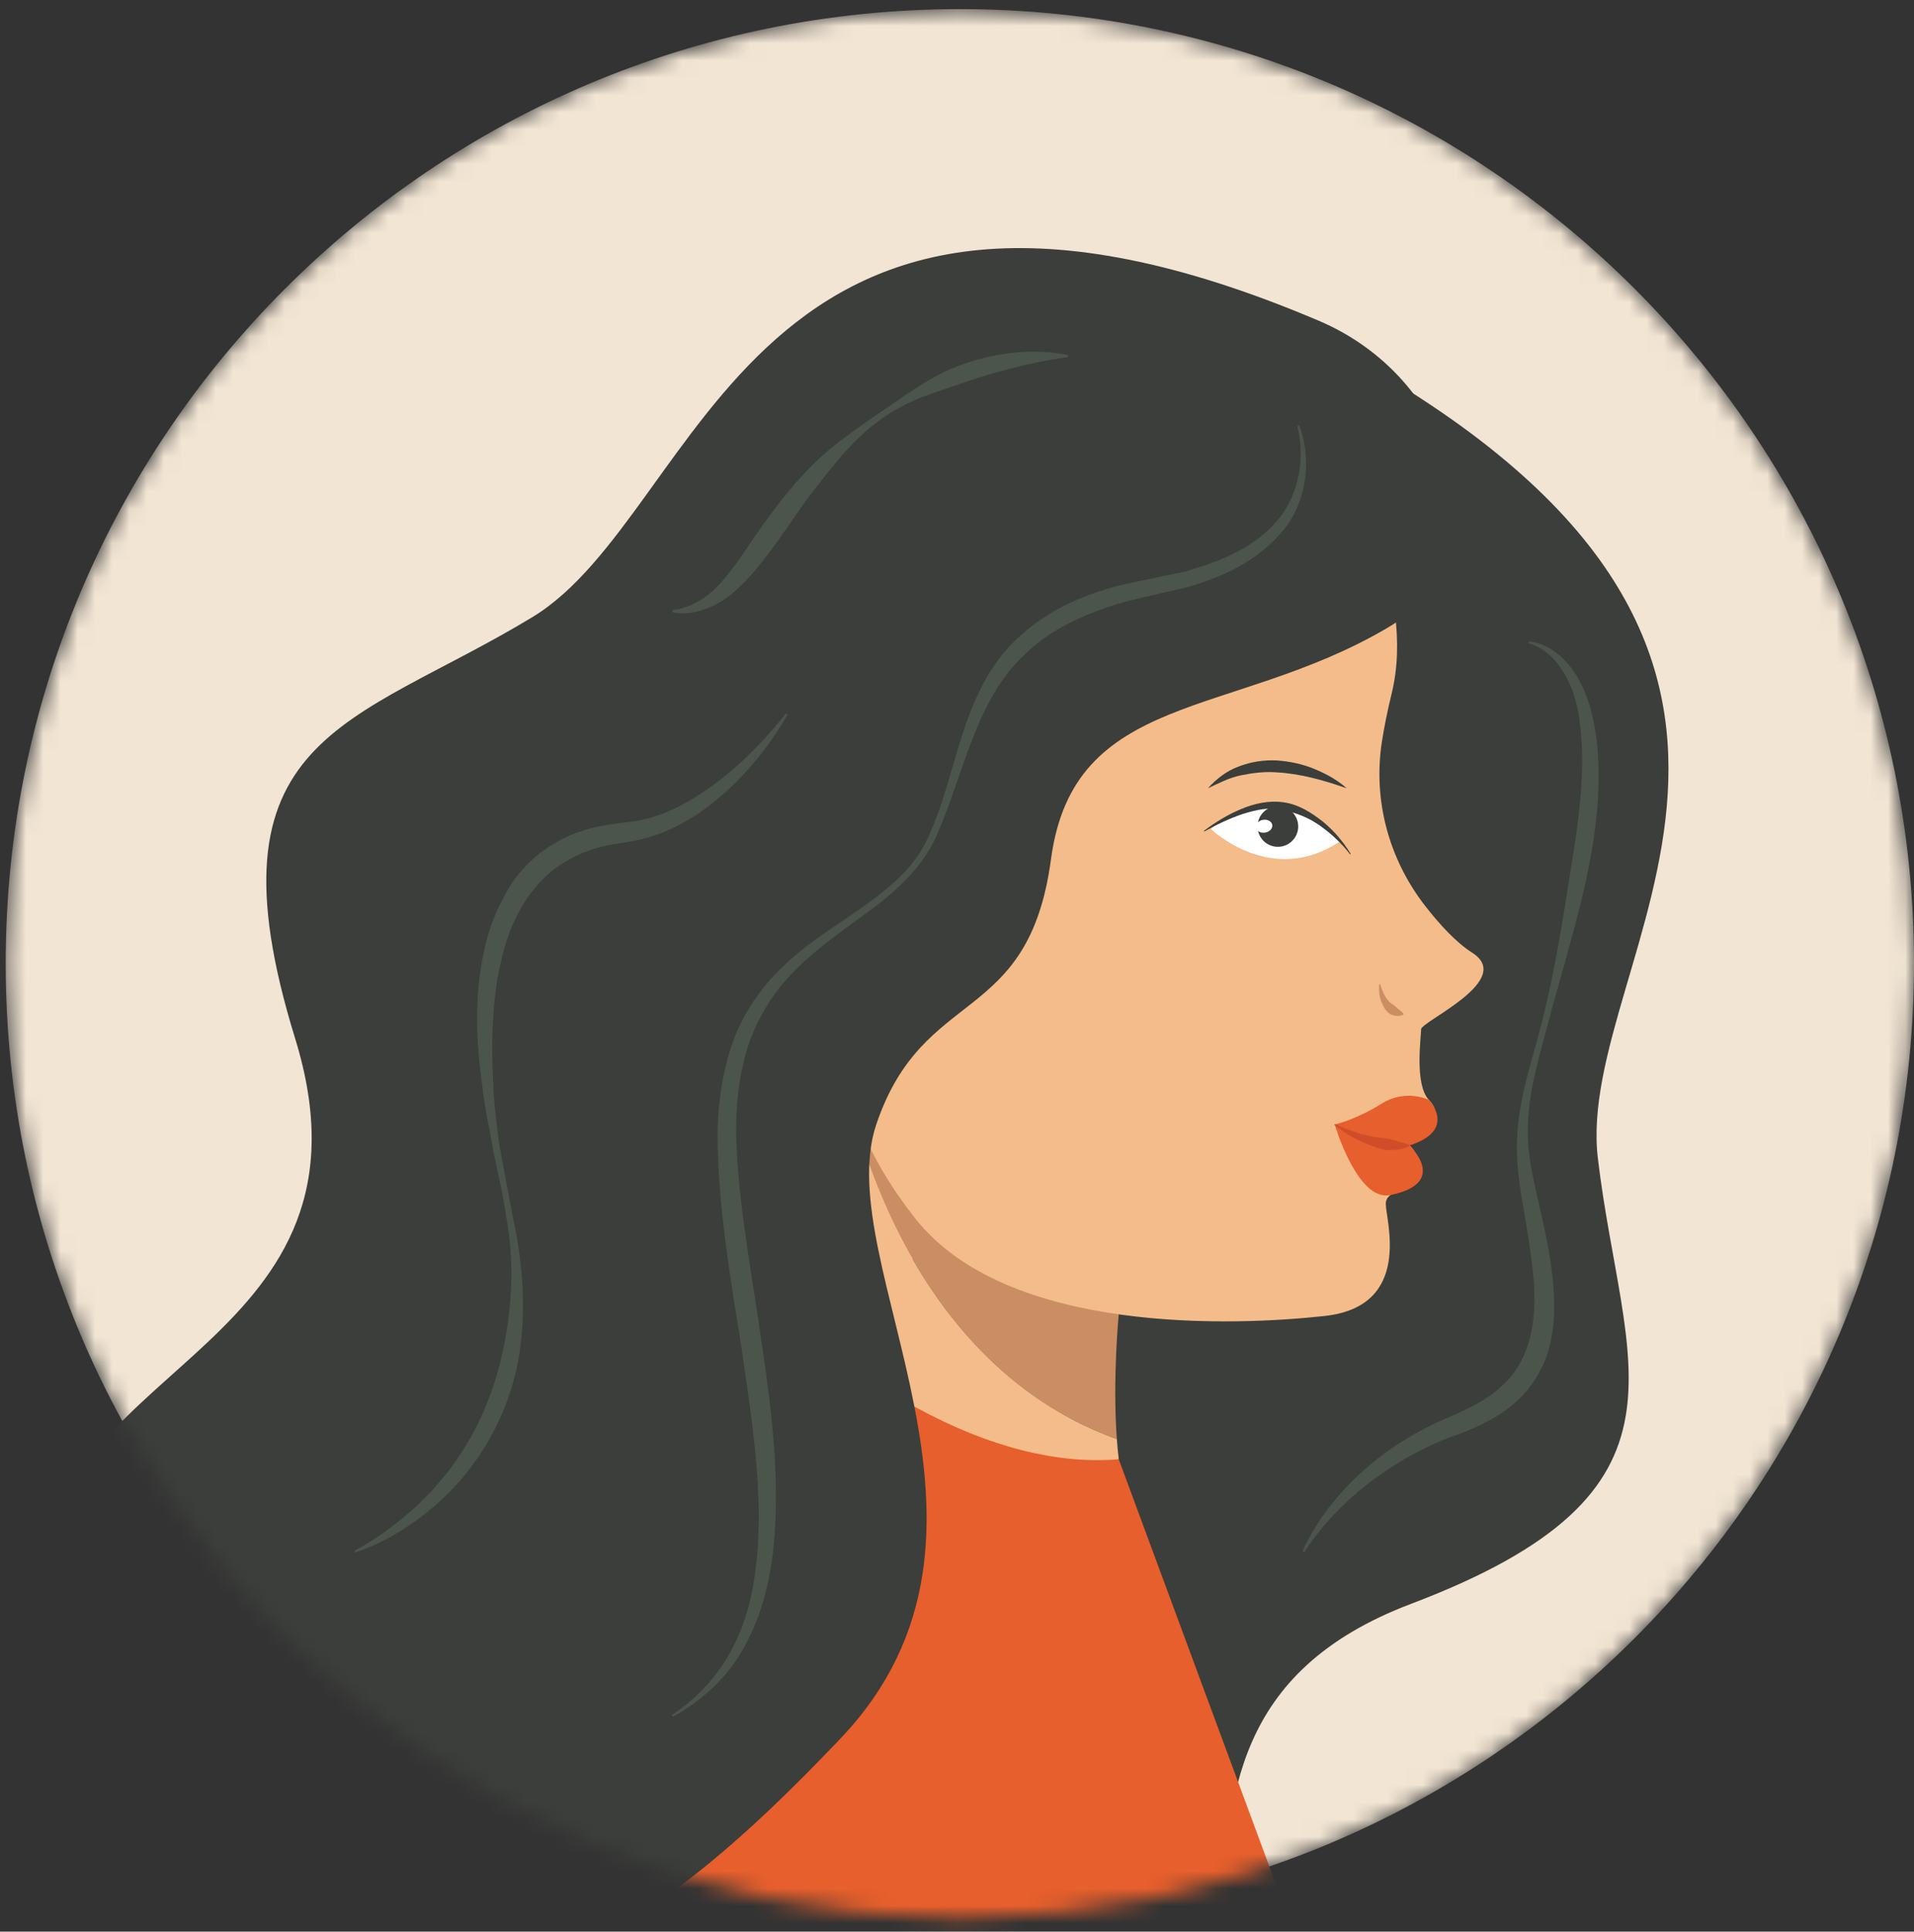 <svg width="111" height="112" viewBox="0 0 111 112" fill="none" xmlns="http://www.w3.org/2000/svg">
<rect x="0" y="0" width="111" height="112" fill="#333333" stroke="none"/>
<mask id="mask0_29_15891" style="mask-type:luminance" maskUnits="userSpaceOnUse" x="0" y="0" width="111" height="112">
<path d="M111 55.863C111 86.425 86.225 111.198 55.665 111.198C25.105 111.198 0.33 86.425 0.33 55.863C0.33 25.303 25.105 0.528 55.665 0.528C86.225 0.528 111 25.303 111 55.863Z" fill="white"/>
</mask>
<g mask="url(#mask0_29_15891)">
<path d="M111 55.863C111 86.425 86.225 111.198 55.665 111.198C25.105 111.198 0.33 86.425 0.33 55.863C0.33 25.303 25.105 0.528 55.665 0.528C86.225 0.528 111 25.303 111 55.863Z" fill="#F2E5D4"/>
<path d="M70.795 111.168C71.274 104.313 71.489 96.912 81.828 92.996C99.116 86.449 94.103 79.299 92.665 67.153C91.283 55.483 109.671 38.075 78.197 20.578C74.671 18.616 70.394 18.256 66.699 19.875C63.708 21.187 61.089 23.691 61.728 28.469C63.105 38.759 70.014 44.989 63.119 52.012C56.225 59.036 61.916 62.328 57.199 69.461C52.481 76.595 32.85 76.62 30.382 92.938C29.166 100.98 28.991 106.66 29.952 111.168H70.795Z" fill="#3B3E3A"/>
<path d="M64.77 83.441C64.513 79.956 64.88 76.208 64.88 76.208C49.858 72.582 49.174 59.224 49.174 59.224L48.762 61.536C50.682 71.294 55.866 80.256 64.77 83.441Z" fill="#CB8E63"/>
<path d="M48.762 61.536L45.62 79.19C52.654 88.456 64.88 84.611 64.88 84.611C64.834 84.228 64.799 83.835 64.77 83.441C55.866 80.255 50.682 71.293 48.762 61.536Z" fill="#F4BC8A"/>
<path d="M77.976 27.233C77.976 27.233 82.188 34.178 80.708 40.211C80.458 41.231 80.277 42.149 80.147 42.972C79.612 46.373 80.535 49.807 82.649 52.524C83.488 53.604 84.449 54.648 85.376 55.239C87.881 56.833 82.416 59.223 82.416 59.679C82.416 60.134 82.019 62.889 82.872 63.778C84.238 65.2 81.278 66.168 81.278 66.168C81.278 66.168 82.353 66.409 82.159 67.762C81.96 69.156 80.366 68.9 80.366 69.811C80.366 70.722 81.96 75.731 76.838 76.301C71.715 76.87 58.395 77.438 53.044 70.607C47.694 63.778 49.174 59.223 49.174 59.223C49.174 59.223 44.619 58.514 45.416 51.925C45.601 50.407 46.114 48.572 47.235 47.468C48.828 45.9 50.619 47.323 51.973 48.482C53.187 49.521 54.299 50.308 55.891 50.686C60.216 51.71 60.899 38.618 66.136 34.632C71.373 30.649 77.976 27.233 77.976 27.233Z" fill="#F4BC8A"/>
<path d="M80.046 57.061C80.144 57.45 80.321 57.818 80.559 58.079C80.684 58.213 80.844 58.271 80.962 58.384C81.077 58.517 81.229 58.592 81.401 58.778L81.394 58.829C81.171 58.94 80.921 58.923 80.694 58.834C80.469 58.739 80.318 58.524 80.216 58.32C79.997 57.917 79.943 57.476 79.993 57.062L80.046 57.061Z" fill="#CB8E63"/>
<path d="M80.622 69.293C78.711 69.679 77.407 65.2 77.407 65.2C77.407 65.2 78.632 64.931 80.14 63.986C81.535 63.111 82.872 63.778 82.872 63.778C82.872 63.778 84.542 65.526 81.739 66.415C81.739 66.415 84.084 68.597 80.622 69.293Z" fill="#E75F2C"/>
<path d="M81.742 66.446C81.367 66.659 80.958 66.68 80.558 66.687C80.157 66.675 79.778 66.525 79.412 66.382C78.672 66.106 77.99 65.709 77.39 65.227L77.424 65.173C78.115 65.498 78.831 65.742 79.553 65.896C79.918 65.967 80.286 65.972 80.64 66.06C80.994 66.164 81.351 66.234 81.735 66.384L81.742 66.446Z" fill="#CF4D2A"/>
<path d="M78.098 45.706C76.733 45.226 75.388 44.854 74.025 44.782C73.345 44.729 72.673 44.814 72.006 44.947C71.328 45.074 70.714 45.396 70.052 45.706C70.535 45.171 71.136 44.693 71.847 44.44C72.546 44.167 73.312 44.053 74.061 44.093C74.808 44.146 75.543 44.303 76.223 44.585C76.903 44.864 77.553 45.217 78.098 45.706Z" fill="#3B3E3A"/>
<path d="M77.725 48.771C77.725 48.771 74.794 44.32 70.227 48.066C70.227 48.066 73.739 51.468 77.725 48.771Z" fill="white"/>
<path d="M75.273 47.73C75.378 48.372 74.942 48.978 74.301 49.084C73.658 49.19 73.051 48.754 72.946 48.112C72.84 47.469 73.276 46.862 73.919 46.757C74.561 46.651 75.167 47.087 75.273 47.73Z" fill="#3B3E3A"/>
<path d="M73.783 47.829C73.817 48.032 73.631 48.233 73.368 48.276C73.105 48.319 72.866 48.188 72.832 47.985C72.799 47.78 72.984 47.58 73.247 47.537C73.51 47.494 73.75 47.624 73.783 47.829Z" fill="white"/>
<path d="M78.291 49.527C77.794 48.882 77.189 48.328 76.537 47.865C75.881 47.4 75.13 47.111 74.374 46.967C73.624 46.773 72.824 46.962 72.064 47.2C71.303 47.457 70.565 47.807 69.852 48.206L69.822 48.198L69.826 48.169C70.483 47.679 71.188 47.238 71.959 46.919C72.721 46.595 73.581 46.393 74.451 46.522C75.316 46.64 76.06 47.126 76.711 47.633C77.357 48.163 77.898 48.803 78.329 49.503L78.322 49.533L78.291 49.527Z" fill="#3B3E3A"/>
<path d="M64.88 84.611L75.289 112.753H33.325C31.558 99.233 34.409 86.845 46.079 76.616C46.079 76.616 55.344 85.407 64.88 84.611Z" fill="#E75F2C"/>
<path d="M76.498 18.605C80.211 20.184 83.123 23.338 84.114 27.248C84.916 30.413 84.549 34.019 80.386 36.449C71.421 41.682 62.261 40.056 60.952 49.81C59.644 59.565 53.551 57.097 50.818 65.2C48.085 73.305 60.124 88.812 48.762 100.782C37.399 112.753 31.075 115.393 21.479 114.085C11.884 112.777 2.942 102.628 2.942 90.91C2.942 79.192 22.57 77.883 17.118 60.219C11.666 42.555 20.389 42.119 30.857 35.794C40.915 29.718 43.359 4.515 76.498 18.605Z" fill="#3B3E3A"/>
<path d="M75.344 24.659C76.041 26.492 75.847 28.705 74.689 30.4C73.488 32.059 71.656 33.13 69.778 33.748C68.848 34.117 67.851 34.249 66.908 34.499C65.98 34.709 65.05 34.906 64.165 35.23C62.392 35.84 60.691 36.679 59.383 37.992C58.025 39.254 57.138 40.962 56.439 42.742C55.728 44.524 55.194 46.406 54.42 48.203C53.68 50.065 52.188 51.495 50.639 52.652C49.074 53.814 47.461 54.898 46.121 56.246C44.773 57.584 43.794 59.224 43.274 61.013C42.764 62.808 42.624 64.696 42.721 66.602C42.906 70.413 43.671 74.218 44.202 78.064C44.77 81.901 45.249 85.824 44.853 89.77C44.647 91.73 44.152 93.706 43.187 95.451C42.247 97.217 40.723 98.605 39.021 99.54L38.962 99.44C40.575 98.374 41.874 96.898 42.665 95.181C43.488 93.478 43.815 91.578 43.947 89.691C44.184 85.886 43.569 82.06 43.016 78.244C42.416 74.426 41.732 70.583 41.628 66.637C41.556 64.674 41.772 62.64 42.395 60.734C43.007 58.812 44.211 57.104 45.681 55.785C47.137 54.432 48.848 53.468 50.394 52.324C51.182 51.767 51.911 51.146 52.568 50.456C53.209 49.749 53.697 48.938 54.049 48.047C54.792 46.272 55.227 44.386 55.831 42.523C56.441 40.675 57.26 38.78 58.697 37.315C60.122 35.86 61.947 34.849 63.846 34.261C64.792 33.938 65.765 33.755 66.734 33.559C67.668 33.333 68.615 33.231 69.5 32.9C71.288 32.351 73.03 31.496 74.195 30.042C75.324 28.583 75.709 26.564 75.234 24.7L75.344 24.659Z" fill="#4C554C"/>
<path d="M20.566 89.907C21.697 89.308 22.738 88.559 23.692 87.731C24.19 87.34 24.609 86.863 25.061 86.427C25.449 85.932 25.902 85.494 26.244 84.967C27.732 82.952 28.7 80.615 29.195 78.165C29.704 75.726 29.837 73.127 29.367 70.61C29.189 69.349 28.893 68.085 28.623 66.822C28.421 65.548 28.106 64.286 27.975 62.993C27.615 60.428 27.488 57.772 28.071 55.157C28.322 53.845 28.853 52.572 29.566 51.399C30.29 50.222 31.396 49.268 32.629 48.637C33.85 48.001 35.316 47.775 36.536 47.657C37.722 47.514 38.884 47.064 39.956 46.442C42.108 45.194 43.978 43.381 45.571 41.379L45.669 41.441C44.372 43.682 42.641 45.711 40.434 47.215C39.322 47.946 38.068 48.523 36.705 48.764L35.745 48.929C35.443 48.968 35.145 49.019 34.857 49.108C34.273 49.244 33.712 49.464 33.194 49.742C31.045 50.793 29.717 53.017 29.135 55.41C28.528 57.818 28.473 60.389 28.609 62.933C28.629 63.572 28.692 64.208 28.772 64.844C28.846 65.48 28.902 66.12 29.026 66.749L29.738 70.545C30.296 73.069 30.517 75.716 30.147 78.337C29.764 80.953 28.636 83.478 26.955 85.522C26.124 86.555 25.133 87.445 24.069 88.211C23.006 88.977 21.845 89.606 20.606 90.017L20.566 89.907Z" fill="#4C554C"/>
<path d="M61.944 20.704C59.574 21.032 57.351 21.652 55.163 22.438C54.06 22.803 52.922 23.173 51.908 23.783C50.88 24.369 49.977 25.154 49.179 26.017C48.38 26.881 47.68 27.82 46.958 28.736C46.255 29.673 45.62 30.665 44.916 31.629C44.197 32.581 43.467 33.571 42.493 34.385C41.542 35.2 40.211 35.747 38.99 35.5L38.993 35.383C40.191 35.218 41.128 34.571 41.86 33.723C42.602 32.878 43.237 31.893 43.906 30.912C45.267 28.976 46.79 27.003 48.752 25.547C49.715 24.806 50.711 24.135 51.707 23.463C52.69 22.773 53.7 22.084 54.799 21.541C57.016 20.539 59.554 20.105 61.953 20.589L61.944 20.704Z" fill="#4C554C"/>
<path d="M88.67 37.188C90.027 37.328 91.078 38.438 91.674 39.609C92.275 40.811 92.531 42.136 92.647 43.44C92.859 46.063 92.498 48.672 91.95 51.185C91.382 53.692 90.65 56.159 89.963 58.628C89.333 61.096 88.487 63.586 88.613 66.087C88.665 67.339 88.968 68.55 89.247 69.8C89.532 71.049 89.817 72.311 89.983 73.612C90.15 74.909 90.228 76.258 89.966 77.621C89.718 78.979 89.001 80.306 87.961 81.246C86.925 82.188 85.65 82.771 84.435 83.216C83.259 83.621 82.139 84.177 81.076 84.826C78.955 86.125 77.035 87.855 75.642 89.986L75.538 89.936C76.617 87.575 78.446 85.59 80.576 84.067C81.656 83.323 82.809 82.668 84.03 82.172C85.183 81.667 86.273 81.157 87.117 80.337C88.882 78.769 89.18 76.2 88.897 73.737C88.766 72.494 88.556 71.24 88.341 69.981C88.113 68.725 87.933 67.407 87.976 66.093C88.059 63.433 89.039 61.022 89.598 58.534C90.201 56.047 90.599 53.52 91 50.999C91.41 48.491 91.822 45.996 91.747 43.496C91.693 42.259 91.586 40.998 91.118 39.86C90.666 38.752 89.884 37.655 88.66 37.305L88.67 37.188Z" fill="#4C554C"/>
</g>
</svg>
